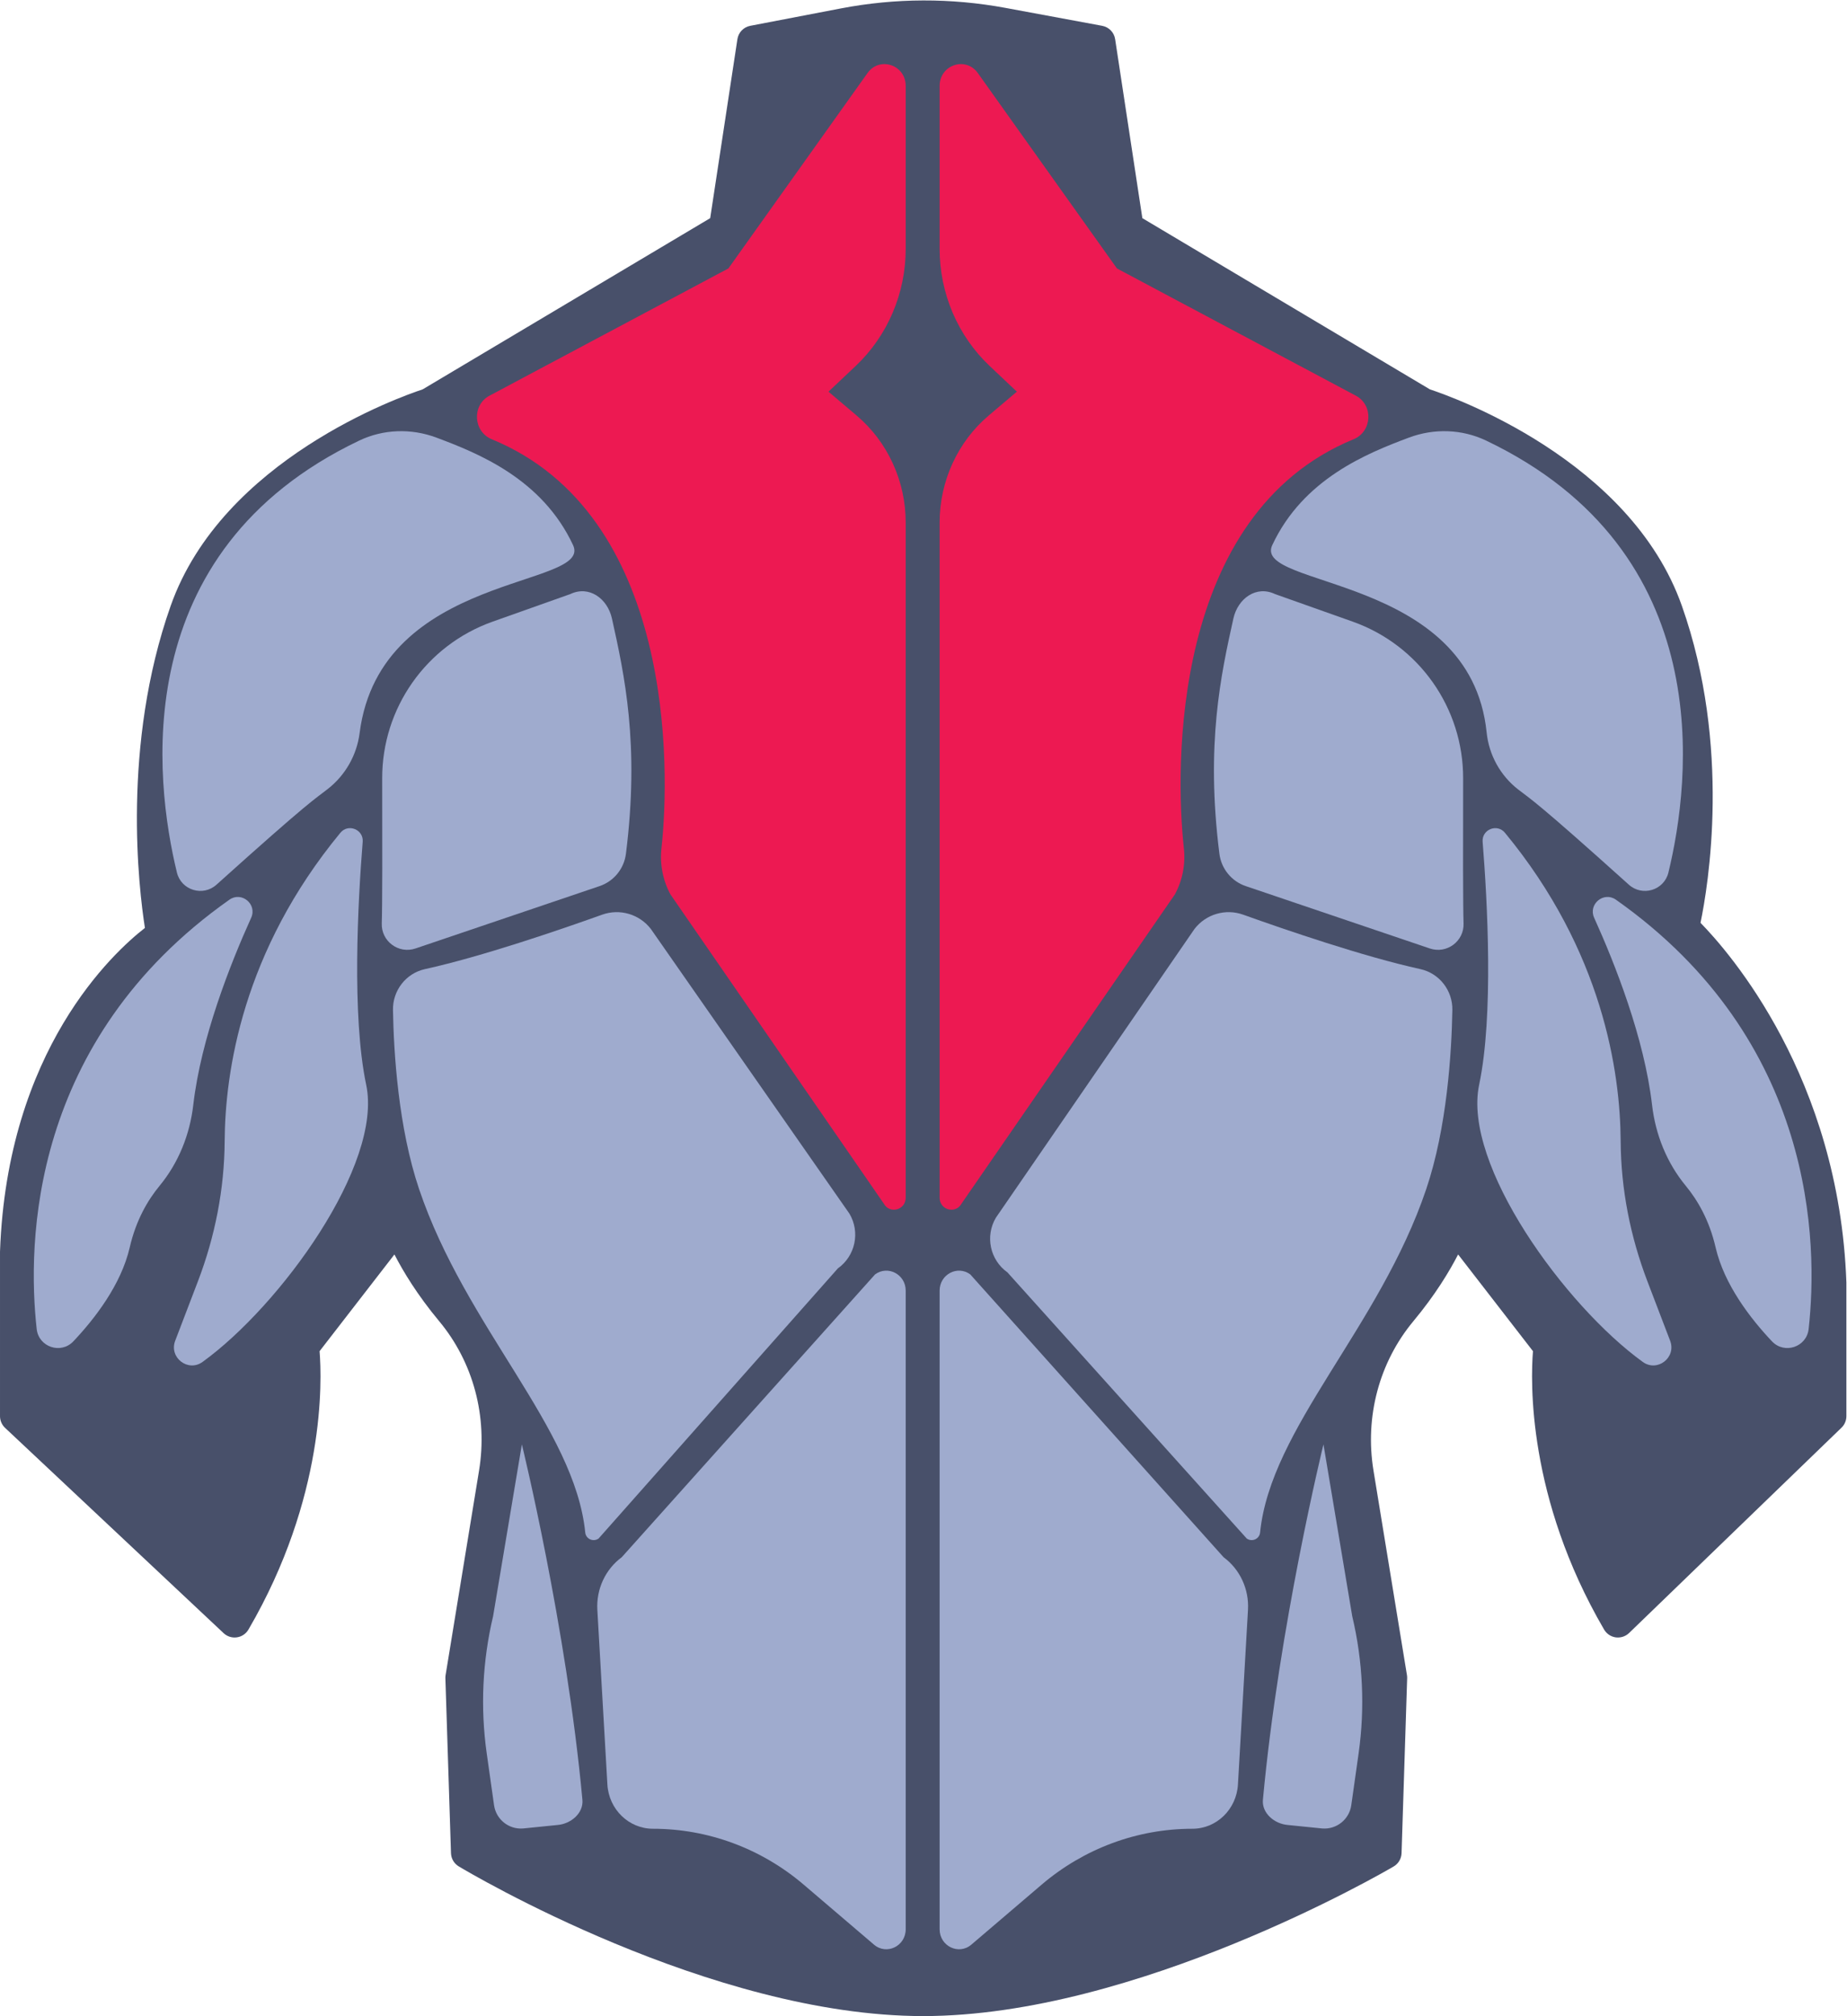 <?xml version="1.0" encoding="UTF-8" standalone="no"?>
<!DOCTYPE svg PUBLIC "-//W3C//DTD SVG 1.1//EN" "http://www.w3.org/Graphics/SVG/1.1/DTD/svg11.dtd">
<svg width="100%" height="100%" viewBox="0 0 1918 2093" version="1.1" xmlns="http://www.w3.org/2000/svg" xmlns:xlink="http://www.w3.org/1999/xlink" xml:space="preserve" xmlns:serif="http://www.serif.com/" style="fill-rule:evenodd;clip-rule:evenodd;stroke-linejoin:round;stroke-miterlimit:2;">
    <g transform="matrix(4.167,0,0,4.167,-48.183,-5784.75)">
        <path d="M241.629,1890.51C188.574,1890.51 128.423,1854.74 125.888,1853.22C124.724,1852.52 123.994,1851.28 123.95,1849.92L122.557,1806.33C122.549,1806.07 122.566,1805.81 122.608,1805.56L130.947,1754.6C133.144,1741.17 129.516,1727.6 120.994,1717.37C115.535,1710.82 112.007,1704.94 109.857,1700.76L91.203,1724.86C91.797,1732.17 92.674,1761.31 73.481,1794.21C72.867,1795.26 71.807,1795.98 70.601,1796.15C69.395,1796.33 68.176,1795.94 67.288,1795.11L12.825,1743.96C12.02,1743.2 11.564,1742.15 11.564,1741.04L11.564,1700.18C11.564,1700.14 11.565,1700.09 11.566,1700.04C13.362,1649.77 39.768,1625.56 47.678,1619.41C46.145,1609.65 41.83,1573.91 54.093,1539.17C66.984,1502.66 111.53,1487 116.88,1485.24L188.548,1442.58L195.329,1397.99C195.584,1396.31 196.866,1394.98 198.531,1394.66L221.1,1390.33C234.714,1387.72 248.527,1387.68 262.156,1390.2L286.235,1394.66C287.91,1394.97 289.205,1396.3 289.462,1397.99L296.243,1442.58L367.911,1485.24C373.261,1487 417.807,1502.66 430.697,1539.17C443.071,1574.22 437.24,1609 435.341,1618.14C442.547,1625.5 469.87,1656.69 471.691,1707.69C471.693,1707.74 471.694,1707.78 471.694,1707.83L471.694,1741.04C471.694,1742.13 471.253,1743.17 470.473,1743.92L417.545,1795.07C416.662,1795.92 415.439,1796.32 414.218,1796.16C413.001,1795.99 411.929,1795.27 411.31,1794.21C392.117,1761.31 392.994,1732.17 393.588,1724.86L374.934,1700.76C372.784,1704.94 369.256,1710.81 363.797,1717.37C355.275,1727.6 351.648,1741.17 353.844,1754.6L362.183,1805.56C362.225,1805.81 362.242,1806.07 362.234,1806.33L360.84,1849.92C360.797,1851.29 360.051,1852.55 358.865,1853.24C356.268,1854.77 294.66,1890.51 241.629,1890.51Z" style="fill:rgb(72,80,106);fill-rule:nonzero;"/>
    </g>
    <g transform="matrix(4.167,0,0,4.167,-48.183,-5784.75)">
        <path d="M237.27,1409.64L237.27,1450.21C237.27,1461.32 232.745,1471.91 224.799,1479.41L218.022,1485.81L225.026,1491.74C232.778,1498.3 237.27,1508.1 237.27,1518.43L237.27,1686.61C237.27,1689.7 233.275,1690.78 231.801,1688.08L178.656,1611.08C176.746,1607.58 175.966,1603.55 176.404,1599.56C178.574,1579.79 179.72,1516.41 134.11,1497.66C129.479,1495.76 129.118,1489.17 133.547,1486.81L193.08,1455.11L227.753,1406.43C230.765,1402.2 237.27,1404.39 237.27,1409.64Z" style="fill:rgb(237,25,82);fill-rule:nonzero;"/>
    </g>
    <g transform="matrix(4.167,0,0,4.167,-48.183,-5784.75)">
        <path d="M101.073,1498C107.1,1495.12 114.055,1494.91 120.308,1497.25C130.731,1501.15 146.665,1507.52 154.378,1524.05C159.389,1534.79 106.335,1530.64 101.184,1570.85C100.482,1576.34 97.644,1581.34 93.29,1584.76C89.819,1587.48 89.036,1587.48 65.51,1608.64C62.132,1611.68 56.725,1610.03 55.651,1605.61C50.113,1582.82 43.024,1525.68 101.073,1498Z" style="fill:rgb(159,171,206);fill-rule:nonzero;"/>
    </g>
    <g transform="matrix(4.167,0,0,4.167,-48.183,-5784.75)">
        <path d="M106.808,1582.17C106.764,1564.63 117.787,1548.98 134.311,1543.11L153.703,1536.23C158.347,1534.02 162.951,1537.31 164.066,1542.34C167.152,1556.24 170.996,1573.63 167.549,1600.94C167.08,1604.66 164.531,1607.79 160.985,1608.99L115.109,1624.53C110.877,1625.96 106.525,1622.71 106.703,1618.25C106.851,1614.52 106.848,1597.77 106.808,1582.17Z" style="fill:rgb(159,171,206);fill-rule:nonzero;"/>
    </g>
    <g transform="matrix(4.167,0,0,4.167,-48.183,-5784.75)">
        <path d="M117.473,1629.67C112.725,1630.71 109.409,1635 109.495,1639.86C109.685,1650.58 110.834,1669.18 116.01,1684.5C127.66,1718.98 154.787,1744 157.411,1770.05C157.573,1771.65 159.424,1772.47 160.739,1771.53L220.367,1704.23C224.725,1701.13 225.977,1695.2 223.247,1690.6L173.738,1619.64C170.885,1615.97 166,1614.54 161.62,1616.11C151.148,1619.86 131.58,1626.57 117.473,1629.67Z" style="fill:rgb(159,171,206);fill-rule:nonzero;"/>
    </g>
    <g transform="matrix(4.167,0,0,4.167,-48.183,-5784.75)">
        <path d="M74.16,1616.87C68.932,1628.43 61.655,1646.86 59.728,1663.51C58.873,1670.9 56.058,1677.93 51.32,1683.67C48.406,1687.2 45.46,1692.2 43.888,1699.02C41.745,1708.3 35.168,1716.78 29.842,1722.41C26.737,1725.69 21.204,1723.84 20.706,1719.34C18.344,1698.05 18.887,1647.5 68.742,1612.37C71.769,1610.24 75.686,1613.5 74.16,1616.87Z" style="fill:rgb(159,171,206);fill-rule:nonzero;"/>
    </g>
    <g transform="matrix(4.167,0,0,4.167,-48.183,-5784.75)">
        <path d="M96.393,1595.7C98.346,1593.33 102.193,1594.89 101.948,1597.95C100.765,1612.72 99.189,1641.25 102.821,1658.5C107.008,1678.39 81.375,1713.57 62.036,1727.54C58.423,1730.16 53.627,1726.44 55.22,1722.27L60.88,1707.47C65.148,1696.31 67.481,1684.48 67.551,1672.53C67.653,1655.28 72.016,1625.22 96.393,1595.7Z" style="fill:rgb(159,171,206);fill-rule:nonzero;"/>
    </g>
    <g transform="matrix(4.167,0,0,4.167,-48.183,-5784.75)">
        <path d="M237.27,1709.78L237.27,1868.88C237.27,1873.09 232.509,1875.4 229.362,1872.71L211.887,1857.8C201.313,1848.77 188.014,1843.84 174.285,1843.84C168.262,1843.84 163.283,1839 162.927,1832.8L160.426,1789.31C160.129,1784.15 162.426,1779.2 166.508,1776.19L229.634,1705.73C232.83,1703.38 237.27,1705.73 237.27,1709.78Z" style="fill:rgb(159,171,206);fill-rule:nonzero;"/>
    </g>
    <g transform="matrix(4.167,0,0,4.167,-48.183,-5784.75)">
        <path d="M141.617,1748.08C141.617,1748.08 152.71,1793.35 156.704,1836.62C157.012,1839.95 153.839,1842.63 150.501,1842.9L141.933,1843.77C138.362,1844.06 135.184,1841.52 134.682,1837.97L132.86,1825.08C131.247,1813.68 131.785,1802.08 134.447,1790.88L141.617,1748.08Z" style="fill:rgb(159,171,206);fill-rule:nonzero;"/>
    </g>
    <g transform="matrix(4.167,0,0,4.167,-48.183,-5784.75)">
        <path d="M245.723,1409.64L245.723,1450.21C245.723,1461.32 250.248,1471.91 258.195,1479.41L264.972,1485.81L257.967,1491.74C250.216,1498.3 245.723,1508.1 245.723,1518.43L245.723,1686.61C245.723,1689.7 249.718,1690.78 251.193,1688.08L304.337,1611.08C306.248,1607.58 307.027,1603.55 306.59,1599.56C304.42,1579.79 303.274,1516.41 348.883,1497.66C353.513,1495.76 353.875,1489.17 349.447,1486.81L289.913,1455.11L255.241,1406.43C252.229,1402.2 245.723,1404.39 245.723,1409.64Z" style="fill:rgb(237,25,82);fill-rule:nonzero;"/>
    </g>
    <g transform="matrix(4.167,0,0,4.167,-48.183,-5784.75)">
        <path d="M381.921,1498C375.893,1495.12 368.939,1494.91 362.685,1497.25C352.262,1501.15 336.329,1507.52 328.615,1524.05C323.614,1534.76 377.995,1531.23 382.041,1570.7C382.615,1576.31 385.444,1581.45 389.894,1584.91C393.211,1587.48 394.396,1587.87 417.483,1608.64C420.861,1611.68 426.268,1610.03 427.342,1605.61C432.88,1582.82 439.969,1525.68 381.921,1498Z" style="fill:rgb(159,171,206);fill-rule:nonzero;"/>
    </g>
    <g transform="matrix(4.167,0,0,4.167,-48.183,-5784.75)">
        <path d="M376.185,1582.17C376.229,1564.63 365.207,1548.98 348.683,1543.11L329.29,1536.23C324.646,1534.02 320.043,1537.31 318.928,1542.34C315.841,1556.24 311.998,1573.63 315.444,1600.94C315.913,1604.66 318.462,1607.79 322.008,1608.99L367.884,1624.53C372.116,1625.96 376.469,1622.71 376.291,1618.25C376.142,1614.52 376.146,1597.77 376.185,1582.17Z" style="fill:rgb(159,171,206);fill-rule:nonzero;"/>
    </g>
    <g transform="matrix(4.167,0,0,4.167,-48.183,-5784.75)">
        <path d="M365.52,1629.67C370.268,1630.71 373.585,1635 373.499,1639.86C373.309,1650.58 372.159,1669.18 366.983,1684.5C355.334,1718.98 328.207,1744 325.583,1770.05C325.421,1771.65 323.569,1772.47 322.254,1771.53L262.626,1705.23C258.268,1702.13 257.015,1696.2 259.746,1691.6L309.256,1619.64C312.108,1615.97 316.993,1614.54 321.374,1616.11C331.845,1619.86 351.414,1626.57 365.52,1629.67Z" style="fill:rgb(159,171,206);fill-rule:nonzero;"/>
    </g>
    <g transform="matrix(4.167,0,0,4.167,-48.183,-5784.75)">
        <path d="M408.833,1616.87C414.061,1628.43 421.338,1646.86 423.265,1663.51C424.12,1670.9 426.935,1677.93 431.673,1683.67C434.586,1687.2 437.533,1692.2 439.105,1699.02C441.249,1708.3 447.825,1716.78 453.151,1722.41C456.256,1725.69 461.789,1723.84 462.287,1719.34C464.649,1698.05 464.106,1647.5 414.251,1612.37C411.224,1610.24 407.307,1613.5 408.833,1616.87Z" style="fill:rgb(159,171,206);fill-rule:nonzero;"/>
    </g>
    <g transform="matrix(4.167,0,0,4.167,-48.183,-5784.75)">
        <path d="M386.6,1595.7C384.647,1593.33 380.8,1594.89 381.045,1597.95C382.228,1612.72 383.804,1641.25 380.172,1658.5C375.985,1678.39 401.618,1713.57 420.957,1727.54C424.57,1730.16 429.366,1726.44 427.773,1722.27L422.113,1707.47C417.845,1696.31 415.512,1684.48 415.442,1672.53C415.339,1655.28 410.977,1625.22 386.6,1595.7Z" style="fill:rgb(159,171,206);fill-rule:nonzero;"/>
    </g>
    <g transform="matrix(4.167,0,0,4.167,-48.183,-5784.75)">
        <path d="M245.723,1709.78L245.723,1868.88C245.723,1873.09 250.484,1875.4 253.632,1872.71L271.106,1857.8C281.68,1848.77 294.979,1843.84 308.708,1843.84C314.731,1843.84 319.711,1839 320.067,1832.8L322.568,1789.31C322.865,1784.15 320.568,1779.2 316.486,1776.19L253.36,1705.73C250.164,1703.38 245.723,1705.73 245.723,1709.78Z" style="fill:rgb(159,171,206);fill-rule:nonzero;"/>
    </g>
    <g transform="matrix(4.167,0,0,4.167,-48.183,-5784.75)">
        <path d="M341.376,1748.08C341.376,1748.08 330.283,1793.35 326.289,1836.62C325.981,1839.95 329.155,1842.63 332.492,1842.9L341.061,1843.77C344.631,1844.06 347.81,1841.52 348.311,1837.97L350.134,1825.08C351.746,1813.68 351.208,1802.08 348.546,1790.88L341.376,1748.08Z" style="fill:rgb(159,171,206);fill-rule:nonzero;"/>
    </g>
</svg>
